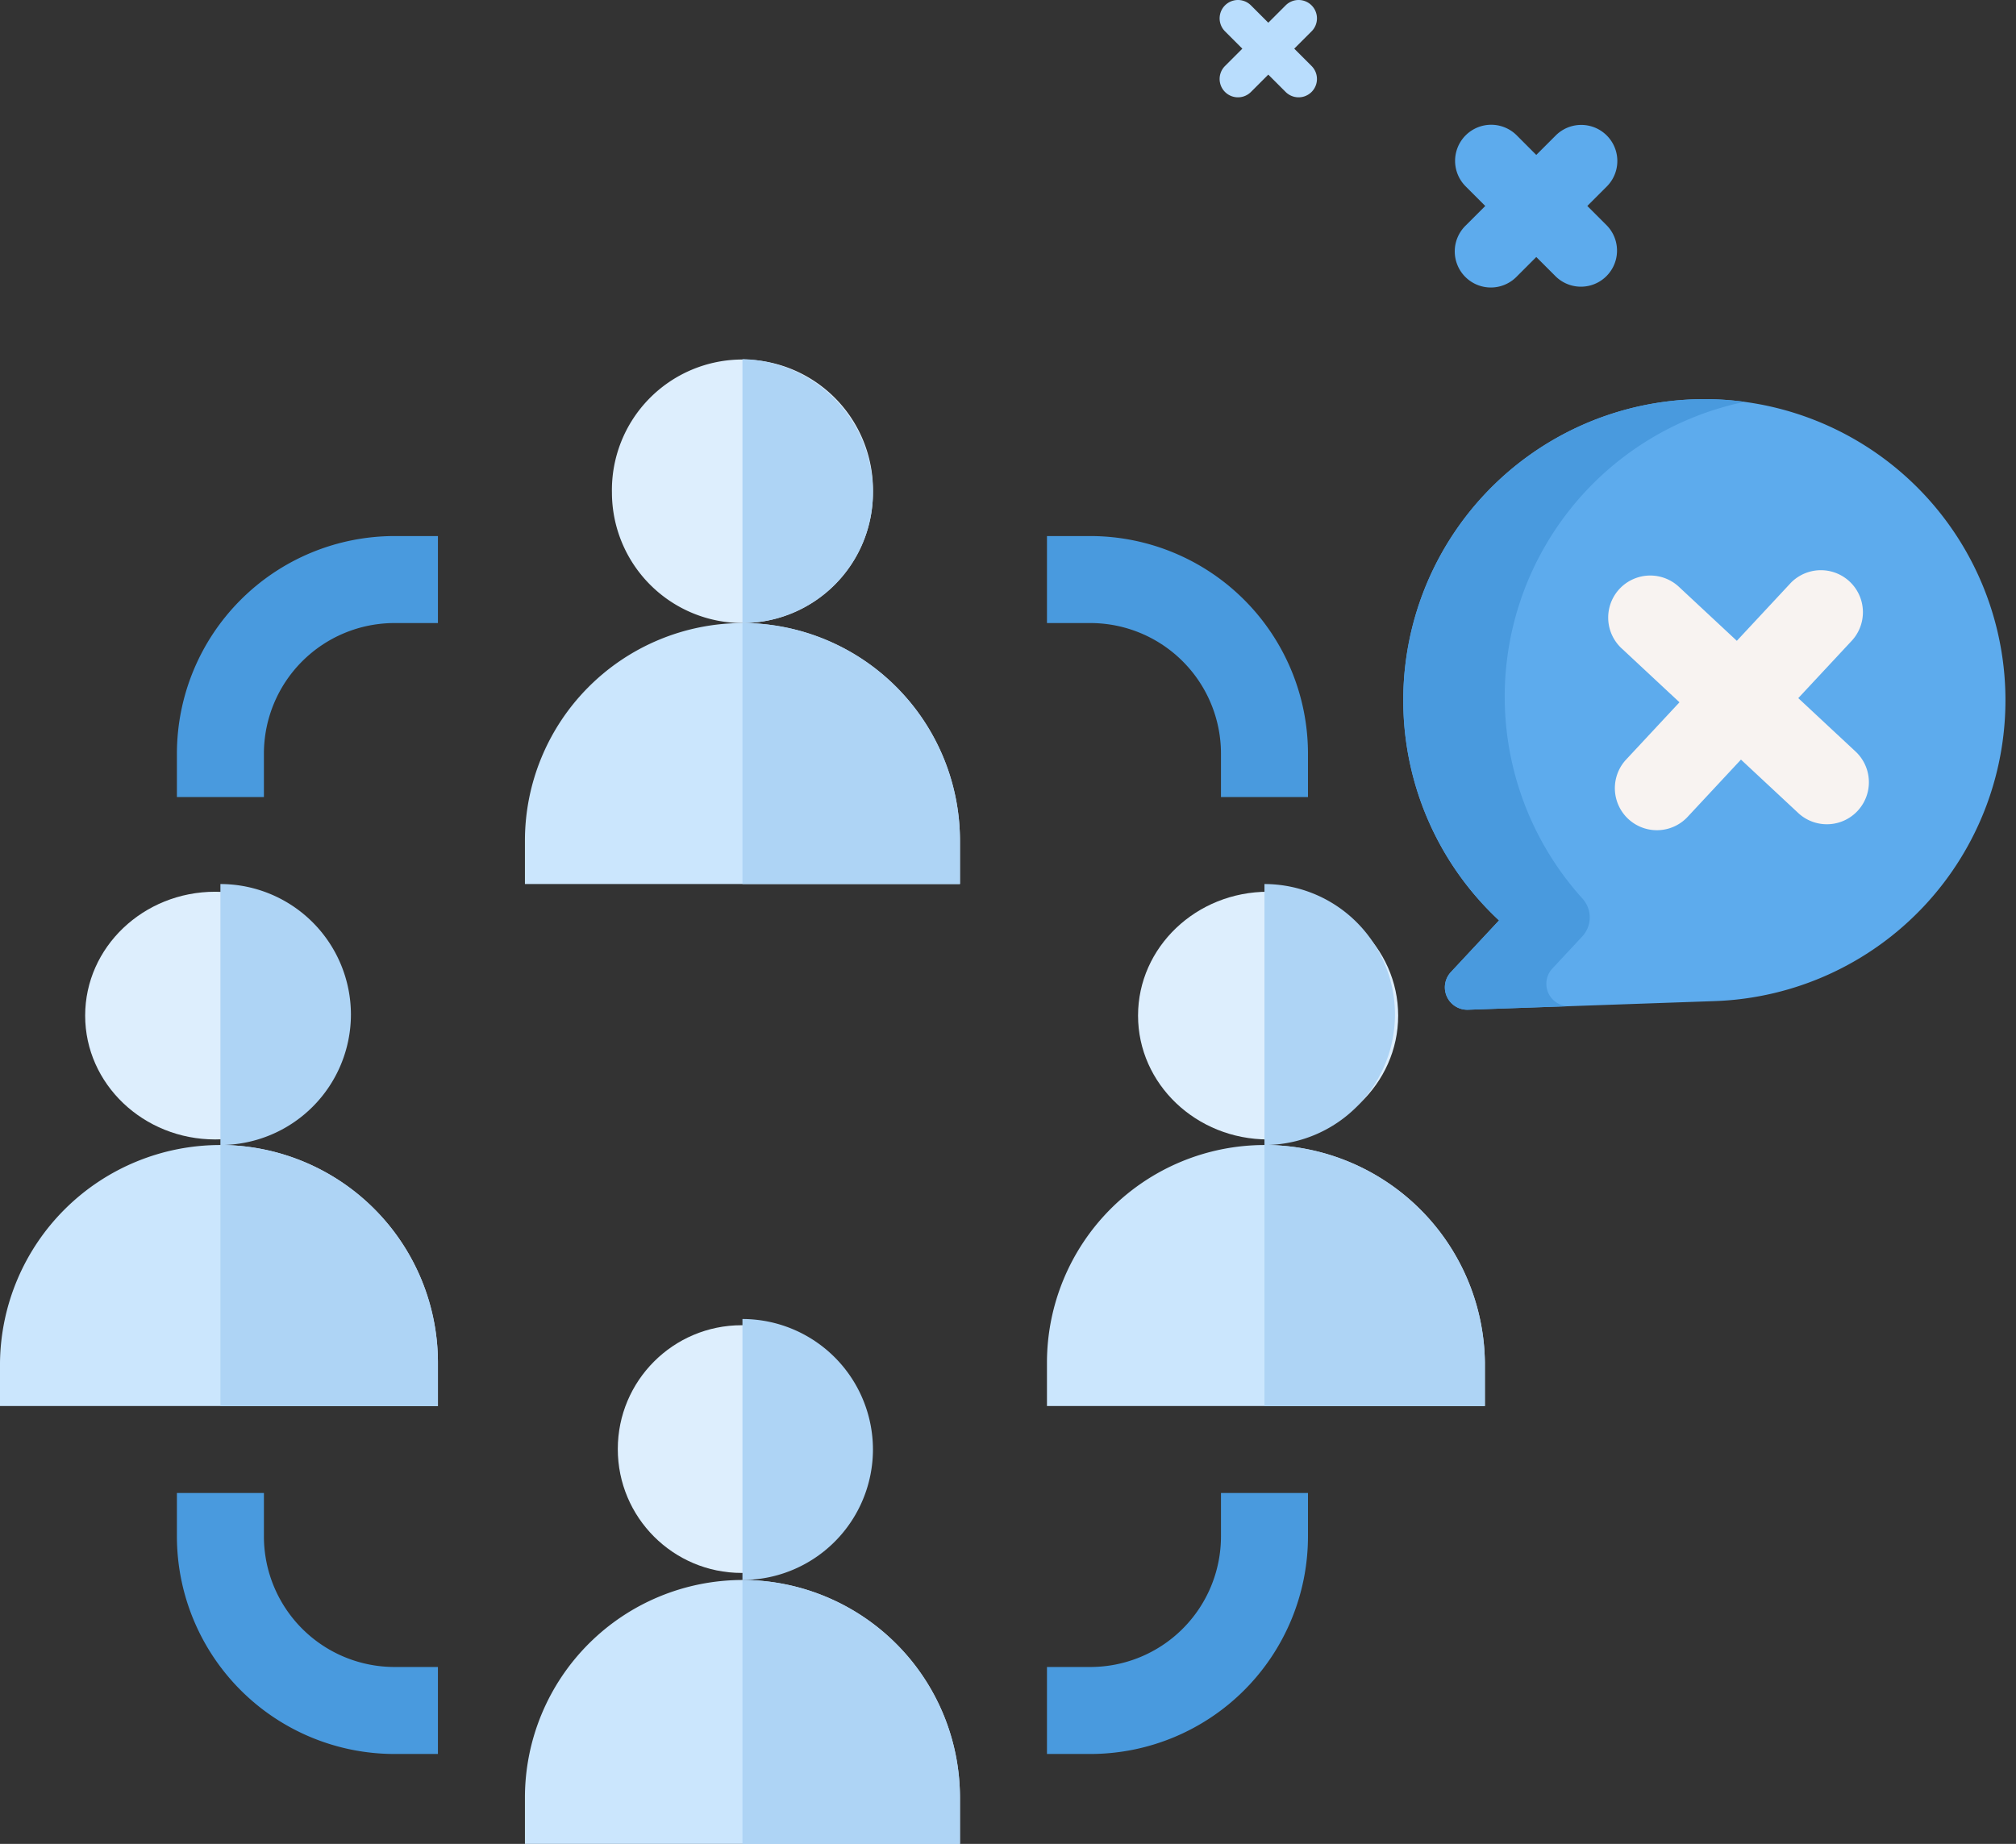 <svg xmlns="http://www.w3.org/2000/svg" width="162.753" height="148.876" viewBox="0 0 162.753 148.876">
    <rect x="0" y="0" width="162.753" height="148.876" fill="#333333" stroke="none"/>
    <defs>
        <style>
            .cls-1{fill:#499ade}.cls-2{fill:#ddeefd}.cls-3{fill:#aed4f5}.cls-4{fill:#cbe6fd}.cls-5{fill:#5dabed}
        </style>
    </defs>
    <g id="Group_942" transform="translate(-608.125 -274)">
        <g id="affiliate-marketing" transform="translate(608.125 303)">
            <path id="Path_551" d="M68.024 82.072H61V78.56A17.58 17.58 0 0 1 78.56 61h3.512v7.024H78.56A10.548 10.548 0 0 0 68.024 78.56z" class="cls-1" transform="translate(-46.718 -46.718)"/>
            <path id="Path_552" d="M382.072 82.072h-7.024V78.56a10.548 10.548 0 0 0-10.536-10.536H361V61h3.512a17.58 17.58 0 0 1 17.56 17.56z" class="cls-1" transform="translate(-276.478 -46.718)"/>
            <path id="Path_553" d="M82.072 412.072H78.56A17.58 17.58 0 0 1 61 394.512V391h7.024v3.512a10.548 10.548 0 0 0 10.536 10.536h3.512z" class="cls-1" transform="translate(-46.718 -299.454)"/>
            <path id="Path_554" d="M364.512 412.072H361v-7.024h3.512a10.548 10.548 0 0 0 10.536-10.536V391h7.024v3.512a17.58 17.58 0 0 1-17.56 17.56z" class="cls-1" transform="translate(-276.478 -299.454)"/>
            <path id="Path_555" d="M221.536 21.306a10.548 10.548 0 0 0 10.536-10.536 10.538 10.538 0 1 0-21.072 0 10.548 10.548 0 0 0 10.536 10.536z" class="cls-2" transform="translate(-161.598)"/>
            <circle id="Ellipse_76" cx="10" cy="10" r="10" class="cls-2" transform="translate(49.875 78)"/>
            <g id="Group_941" transform="translate(42.378)">
                <path id="Path_556" d="M266.536 10.77A10.75 10.75 0 0 0 256 0v21.306a10.548 10.548 0 0 0 10.536-10.536z" class="cls-3" transform="translate(-238.44)"/>
                <path id="Path_557" d="M266.536 341.536A10.548 10.548 0 0 0 256 331v21.072a10.548 10.548 0 0 0 10.536-10.536z" class="cls-3" transform="translate(-238.44 -253.502)"/>
                <path id="Path_558" d="M198.56 91A17.58 17.58 0 0 0 181 108.56v3.512h35.12v-3.512A17.58 17.58 0 0 0 198.56 91z" class="cls-4" transform="translate(-181 -69.694)"/>
                <path id="Path_559" d="M198.56 421A17.58 17.58 0 0 0 181 438.56v3.746h35.12v-3.746A17.58 17.58 0 0 0 198.56 421z" class="cls-4" transform="translate(-181 -322.43)"/>
            </g>
            <path id="Path_560" d="M273.56 108.56A17.58 17.58 0 0 0 256 91v21.072h17.56z" class="cls-3" transform="translate(-196.062 -69.694)"/>
            <path id="Path_561" d="M273.56 438.56A17.58 17.58 0 0 0 256 421v21.306h17.56z" class="cls-3" transform="translate(-196.062 -322.43)"/>
            <ellipse id="Ellipse_77" cx="10.5" cy="10" class="cls-2" rx="10.5" ry="10" transform="translate(6.875 43)"/>
            <path id="Path_562" d="M86.536 191.536A10.548 10.548 0 0 0 76 181v21.072a10.548 10.548 0 0 0 10.536-10.536z" class="cls-3" transform="translate(-58.206 -138.622)"/>
            <path id="Path_563" d="M17.794 271A17.782 17.782 0 0 0 0 288.56v3.512h35.354v-3.512A17.58 17.58 0 0 0 17.794 271z" class="cls-4" transform="translate(0 -207.55)"/>
            <path id="Path_564" d="M93.56 288.56A17.58 17.58 0 0 0 76 271v21.072h17.56z" class="cls-3" transform="translate(-58.206 -207.55)"/>
            <ellipse id="Ellipse_78" cx="10.5" cy="10" class="cls-2" rx="10.5" ry="10" transform="translate(91.875 43)"/>
            <path id="Path_565" d="M446.536 191.536A10.548 10.548 0 0 0 436 181v21.072a10.548 10.548 0 0 0 10.536-10.536z" class="cls-3" transform="translate(-333.919 -138.622)"/>
            <path id="Path_566" d="M378.56 271A17.58 17.58 0 0 0 361 288.56v3.512h35.354v-3.512A17.782 17.782 0 0 0 378.56 271z" class="cls-4" transform="translate(-276.478 -207.55)"/>
            <path id="Path_567" d="M453.794 288.56A17.782 17.782 0 0 0 436 271v21.072h17.794z" class="cls-3" transform="translate(-333.919 -207.55)"/>
        </g>
        <g id="Group_194" transform="translate(-242.244 74.462)">
            <path id="Path_62" d="M355.294 73.74l1.576-1.576a2.914 2.914 0 0 0-4.121-4.121l-1.576 1.576-1.573-1.576a2.914 2.914 0 1 0-4.121 4.121l1.576 1.576-1.576 1.576a2.914 2.914 0 1 0 4.12 4.121l1.576-1.576 1.576 1.576a2.914 2.914 0 0 0 4.12-4.121z" class="cls-5" transform="translate(623.22 142.428)"/>
            <path id="Path_63" fill="#b9ddfd" d="M26.591 258.136a1.481 1.481 0 0 0-2.095 0l-1.4 1.4-1.4-1.4a1.481 1.481 0 1 0-2.095 2.095l1.4 1.4-1.4 1.4a1.481 1.481 0 1 0 2.095 2.095l1.4-1.4 1.4 1.4a1.481 1.481 0 0 0 2.095-2.095l-1.4-1.4 1.4-1.4a1.481 1.481 0 0 0 0-2.095z" transform="translate(929.663 -58.164)"/>
            <g id="Group_193" transform="matrix(0.999, -0.035, 0.035, 0.999, 962.819, 232.631)">
                <g id="Layer_2" transform="translate(32.972 12.96)">
                    <g id="chevron-left" transform="translate(0 0)">
                        <path id="Path_47" d="M.249 2.2a.22.22 0 0 0 .158-.07l.848-.879a.22.22 0 0 0 0-.308L.377.065a.221.221 0 0 0-.312.312L.79 1.1l-.7.725a.219.219 0 0 0 .159.375z"/>
                    </g>
                </g>
                <path id="Path_57" d="M0 24.317a24.317 24.317 0 1 1 24.317 24.318H4.37a1.81 1.81 0 0 1-1.28-3.09l4.032-4.032A24.24 24.24 0 0 1 0 24.317z" class="cls-5" transform="translate(0 0.001)"/>
                <path id="Path_58" d="M3.091 45.546a1.809 1.809 0 0 0 1.279 3.089h8.2a1.809 1.809 0 0 1-1.279-3.089l2.5-2.5a2.263 2.263 0 0 0 .126-3.06A24.321 24.321 0 0 1 28.416.347 24.319 24.319 0 0 0 7.122 41.513z" class="cls-1" transform="translate(0 0)"/>
                <path id="Path_59" fill="#f8f3f1" d="M5.519 10.319L1 5.8A3.395 3.395 0 0 1 5.8.995l4.523 4.523 4.52-4.524a3.395 3.395 0 0 1 4.8 4.8l-4.523 4.525 4.524 4.524a3.395 3.395 0 0 1-4.8 4.8l-4.523-4.524L5.8 19.643a3.395 3.395 0 0 1-4.8-4.8z" transform="translate(16.783 14.097)"/>
            </g>
        </g>
    </g>
</svg>
